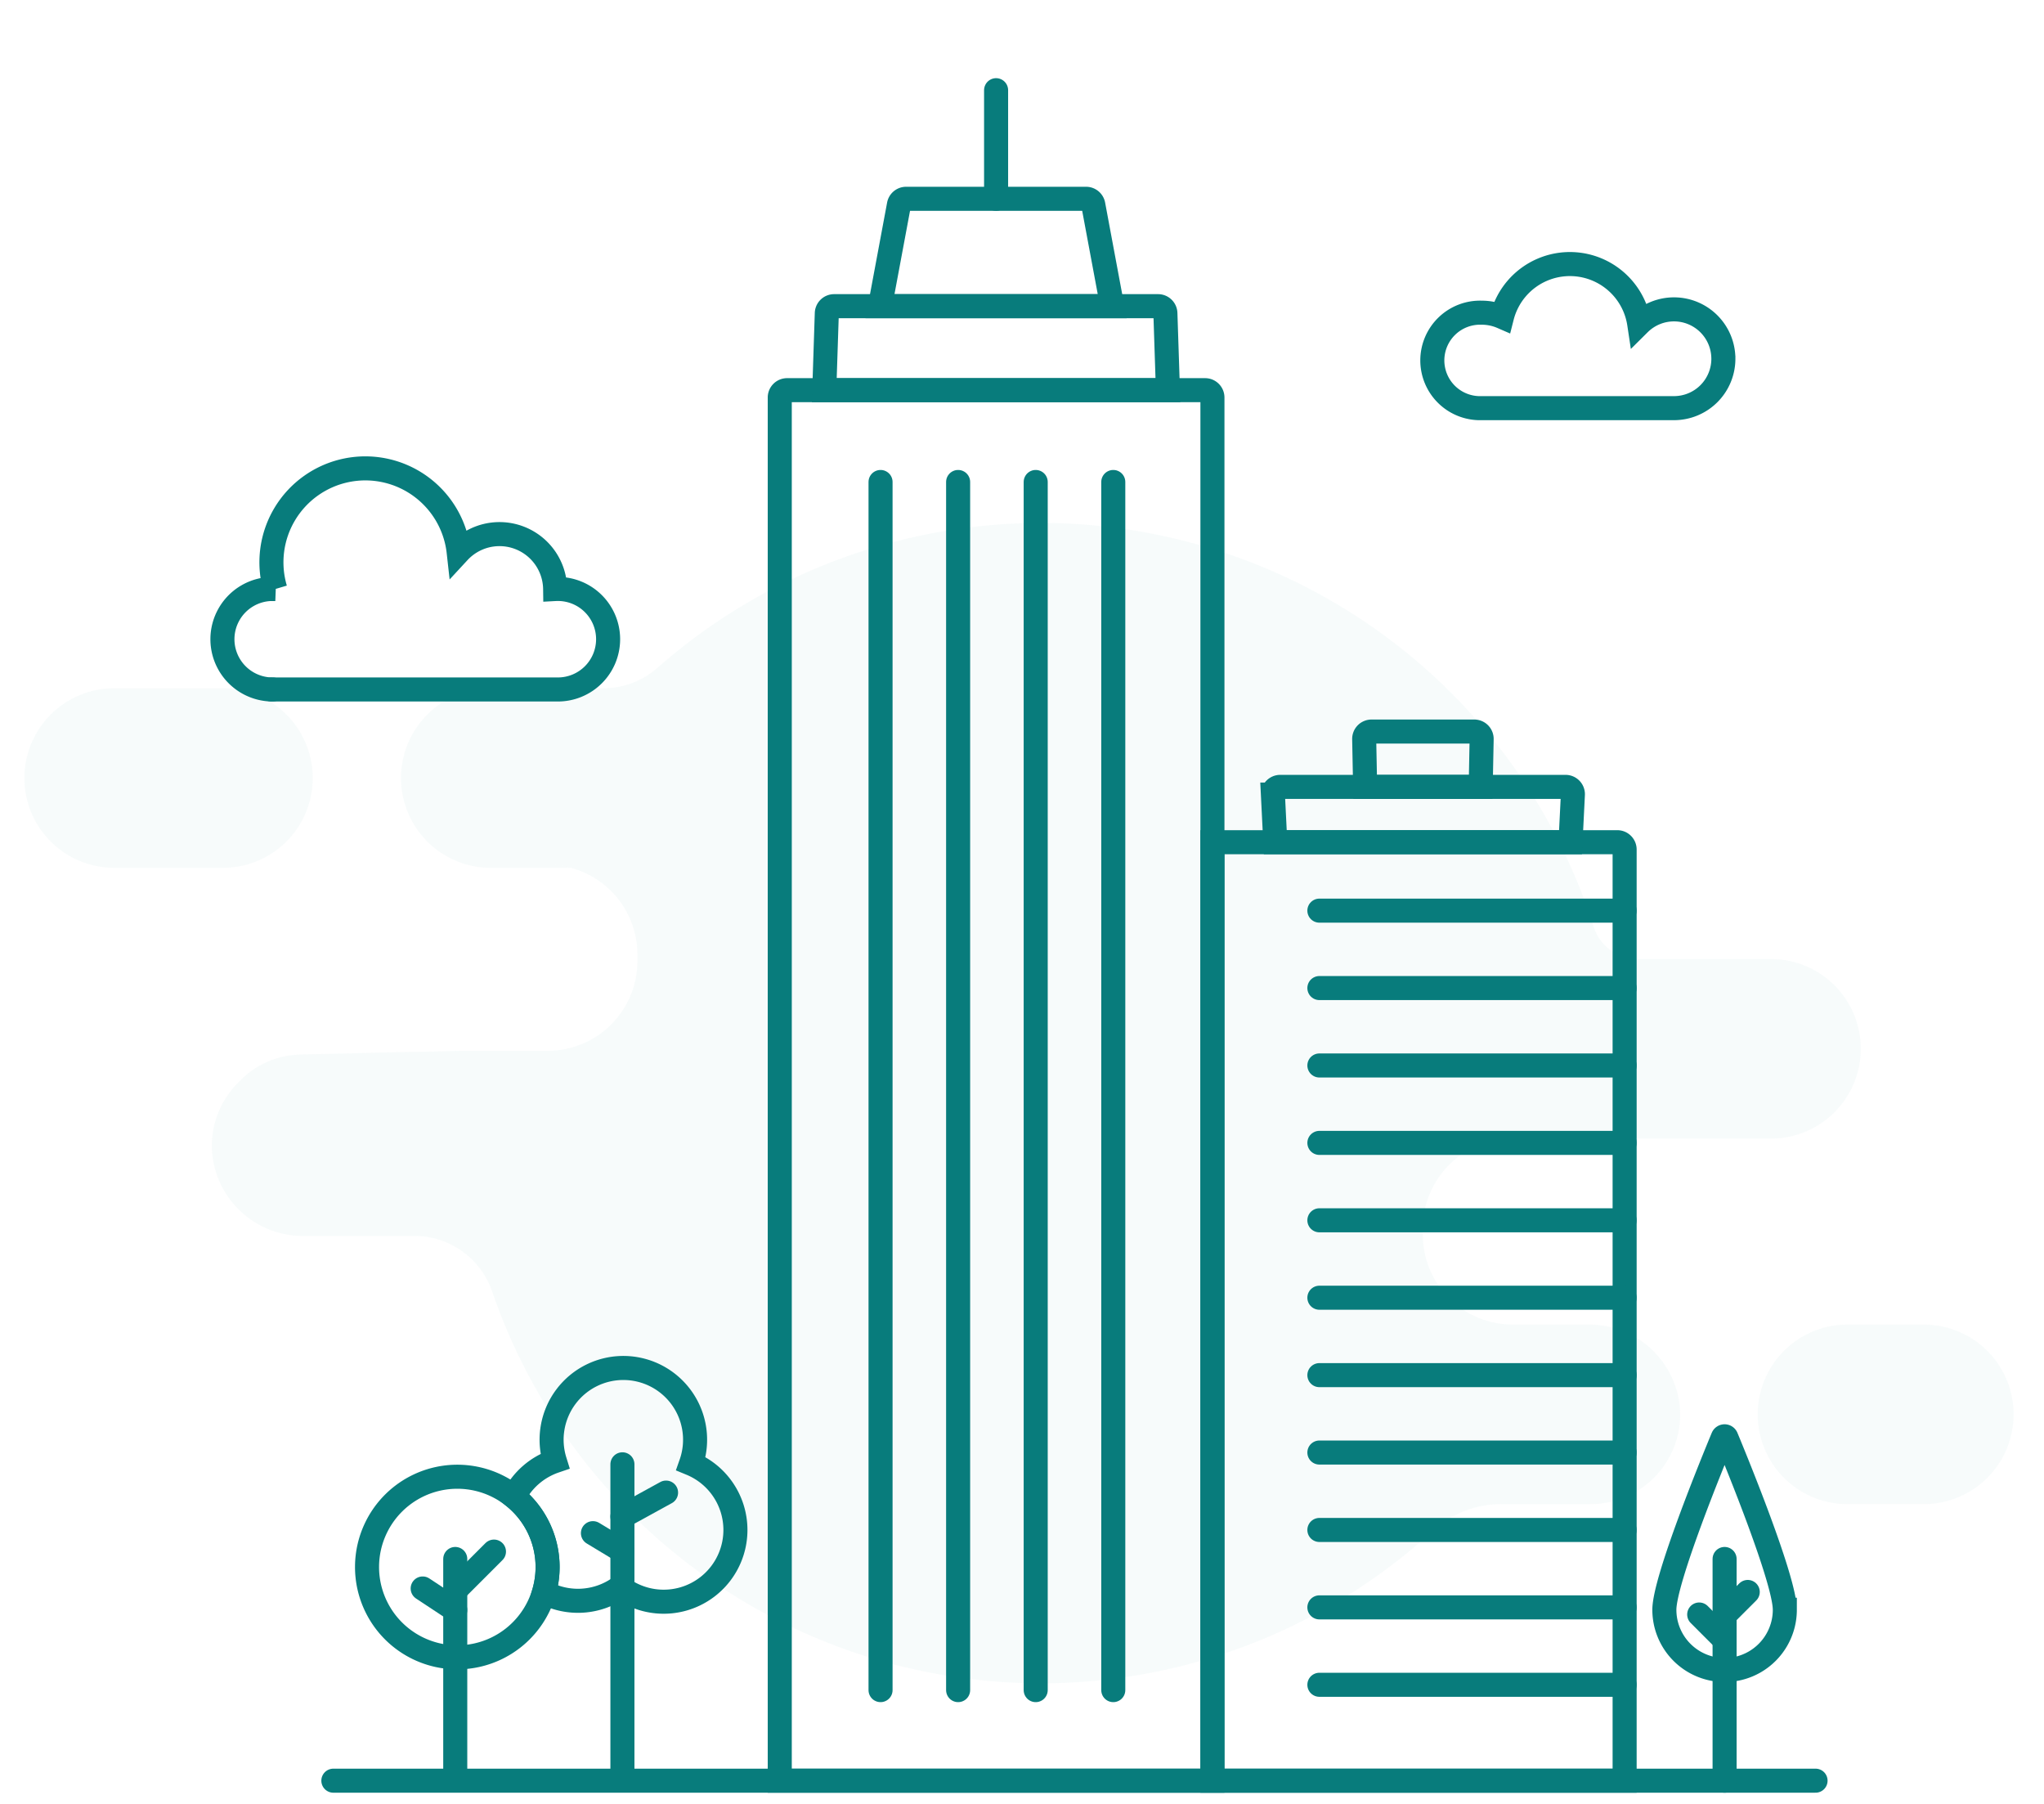 <svg xmlns="http://www.w3.org/2000/svg" width="340" height="300" viewBox="0 0 340 300">
    <path style="fill:none" d="M0 0h340v300H0z"/>
    <path data-name="Path 11281" d="M33.274 142.113H14.928a14.929 14.929 0 0 1 0-29.857h18.346a14.929 14.929 0 0 1 0 29.857" transform="translate(3.938 2.208)" style="fill:rgba(8,124,124,.1);opacity:.33"/>
    <path data-name="Path 11282" d="M139.569 161.421h-13.3a14.949 14.949 0 0 1-3.843-.5h13.3a14.949 14.949 0 0 1 3.843.5" transform="translate(-44.629 -17.097)" style="fill:rgba(8,124,124,.1);opacity:.33"/>
    <path data-name="Path 11283" d="M505.791 317.523h-12.95a14.929 14.929 0 0 1 0-29.857h12.95a14.929 14.929 0 0 1 0 29.857" transform="translate(-185.657 -67.379)" style="fill:rgba(8,124,124,.1);opacity:.33"/>
    <path data-name="Path 11285" d="M326.163 154.136a14.933 14.933 0 0 1-14.931 14.931h-42.984a14.929 14.929 0 0 0-14.931 14.925v1.08A14.931 14.931 0 0 0 268.248 200h12.614a15.146 15.146 0 0 1 15.261 14.637A14.934 14.934 0 0 1 281.2 229.86h-14.837a16.767 16.767 0 0 0-11.344 4.4 96.5 96.5 0 0 1-156.561-39.9 13.681 13.681 0 0 0-13.193-9.1H67.144a15.152 15.152 0 0 1-15.267-14.66 14.875 14.875 0 0 1 4.371-10.822 14.465 14.465 0 0 1 10.252-4.684l18.649-.453c3.354 0 7-.167 8.543-.167h14.044a14.931 14.931 0 0 0 14.931-14.931v-1.074a14.921 14.921 0 0 0-14.931-14.931h-13.3a14.929 14.929 0 0 1 3.843-29.356h18.511a13.686 13.686 0 0 0 9.225-3.412 96.507 96.507 0 0 1 155.706 43.04 7.715 7.715 0 0 0 7.338 5.4h22.174a14.929 14.929 0 0 1 14.931 14.925" transform="translate(-16.641 20.285)" style="fill:rgba(8,124,124,.1);opacity:.33"/>
    <g>
        <path data-name="Path 44" d="M1093.05 833.12h67.345a1.219 1.219 0 0 1 1.219 1.219v154.855h-68.564V833.12z" transform="translate(-891.373 -693.056)" style="stroke:#087c7c;stroke-linecap:round;stroke-width:4px;fill:none"/>
        <path data-name="Path 45" d="M1160.269 772.75h47.462a1.22 1.22 0 0 1 1.218 1.28l-.393 7.922h-49.111l-.393-7.922a1.22 1.22 0 0 1 1.217-1.28z" transform="translate(-947.314 -641.887)" style="stroke:#087c7c;stroke-linecap:round;stroke-width:4px;fill:none"/>
        <path data-name="Path 46" d="M1259.88 712.38h17.1a1.22 1.22 0 0 1 1.219 1.244l-.156 7.958h-19.225l-.155-7.958a1.219 1.219 0 0 1 1.219-1.244z" transform="translate(-1031.742 -590.717)" style="stroke:#087c7c;stroke-linecap:round;stroke-width:4px;fill:none"/>
        <path data-name="Path 47" d="M622.019 339.85h69.533a1.219 1.219 0 0 1 1.219 1.219V571.1H620.8V341.069a1.219 1.219 0 0 1 1.219-1.219z" transform="translate(-491.094 -274.961)" style="stroke:#087c7c;stroke-linecap:round;stroke-width:4px;fill:none"/>
        <path data-name="Path 48" d="M671.037 248.18h53.885a1.22 1.22 0 0 1 1.219 1.18l.419 12.793H669.4l.419-12.793a1.22 1.22 0 0 1 1.219-1.18z" transform="translate(-532.288 -197.262)" style="stroke:#087c7c;stroke-linecap:round;stroke-width:4px;fill:none"/>
        <path data-name="Path 49" d="M734.555 131.01h29.935a1.219 1.219 0 0 1 1.2 1l3.147 16.862H730.21l3.147-16.862a1.218 1.218 0 0 1 1.198-1z" transform="translate(-583.83 -97.949)" style="stroke:#087c7c;stroke-linecap:round;stroke-width:4px;fill:none"/>
        <path data-name="Line 23" transform="translate(55.451 296.138)" style="stroke:#087c7c;stroke-linecap:round;stroke-width:4px;fill:none" d="M246.549 0H0"/>
        <path data-name="Line 24" transform="translate(219.466 280.189)" style="stroke:#087c7c;stroke-linecap:round;stroke-width:4px;fill:none" d="M50.776 0H0"/>
        <path data-name="Line 25" transform="translate(219.466 267.316)" style="stroke:#087c7c;stroke-linecap:round;stroke-width:4px;fill:none" d="M50.776 0H0"/>
        <path data-name="Line 26" transform="translate(219.466 254.441)" style="stroke:#087c7c;stroke-linecap:round;stroke-width:4px;fill:none" d="M50.776 0H0"/>
        <path data-name="Line 27" transform="translate(219.466 241.566)" style="stroke:#087c7c;stroke-linecap:round;stroke-width:4px;fill:none" d="M50.776 0H0"/>
        <path data-name="Line 28" transform="translate(219.466 228.693)" style="stroke:#087c7c;stroke-linecap:round;stroke-width:4px;fill:none" d="M50.776 0H0"/>
        <path data-name="Line 29" transform="translate(219.466 215.818)" style="stroke:#087c7c;stroke-linecap:round;stroke-width:4px;fill:none" d="M50.776 0H0"/>
        <path data-name="Line 30" transform="translate(219.466 202.943)" style="stroke:#087c7c;stroke-linecap:round;stroke-width:4px;fill:none" d="M50.776 0H0"/>
        <path data-name="Line 31" transform="translate(219.466 190.07)" style="stroke:#087c7c;stroke-linecap:round;stroke-width:4px;fill:none" d="M50.776 0H0"/>
        <path data-name="Line 32" transform="translate(219.466 177.195)" style="stroke:#087c7c;stroke-linecap:round;stroke-width:4px;fill:none" d="M50.776 0H0"/>
        <path data-name="Line 33" transform="translate(219.466 164.32)" style="stroke:#087c7c;stroke-linecap:round;stroke-width:4px;fill:none" d="M50.776 0H0"/>
        <path data-name="Line 34" transform="translate(219.466 151.445)" style="stroke:#087c7c;stroke-linecap:round;stroke-width:4px;fill:none" d="M50.776 0H0"/>
        <path data-name="Line 35" transform="translate(146.471 80.156)" style="stroke:#087c7c;stroke-linecap:round;stroke-width:4px;fill:none" d="M0 0v200.92"/>
        <path data-name="Line 36" transform="translate(159.375 80.156)" style="stroke:#087c7c;stroke-linecap:round;stroke-width:4px;fill:none" d="M0 0v200.92"/>
        <path data-name="Line 37" transform="translate(172.279 80.156)" style="stroke:#087c7c;stroke-linecap:round;stroke-width:4px;fill:none" d="M0 0v200.92"/>
        <path data-name="Line 38" transform="translate(185.183 80.156)" style="stroke:#087c7c;stroke-linecap:round;stroke-width:4px;fill:none" d="M0 0v200.92"/>
        <path data-name="Line 39" transform="translate(165.691 15)" style="stroke:#087c7c;stroke-linecap:round;stroke-width:4px;fill:none" d="M0 0v18.061"/>
        <path data-name="Line 40" transform="translate(286.87 259.266)" style="stroke:#087c7c;stroke-linecap:round;stroke-width:4px;fill:none" d="M0 0v36.872"/>
        <path data-name="Line 41" transform="translate(286.836 264.752)" style="stroke:#087c7c;stroke-linecap:round;stroke-width:4px;fill:none" d="M3.885 0 0 3.885"/>
        <path data-name="Line 42" transform="translate(282.645 268.501)" style="stroke:#087c7c;stroke-linecap:round;stroke-width:4px;fill:none" d="m0 0 4.208 4.208"/>
        <path data-name="Line 43" transform="translate(103.534 243.523)" style="stroke:#087c7c;stroke-linecap:round;stroke-width:4px;fill:none" d="M0 0v52.138"/>
        <path data-name="Line 44" transform="translate(103.534 248.226)" style="stroke:#087c7c;stroke-linecap:round;stroke-width:4px;fill:none" d="M7.259 0 0 3.987"/>
        <path data-name="Line 45" transform="translate(98.627 254.973)" style="stroke:#087c7c;stroke-linecap:round;stroke-width:4px;fill:none" d="m0 0 4.907 2.964"/>
        <path data-name="Line 46" transform="translate(75.727 259.266)" style="stroke:#087c7c;stroke-linecap:round;stroke-width:4px;fill:none" d="M0 0v36.395"/>
        <path data-name="Line 47" transform="translate(75.727 258.039)" style="stroke:#087c7c;stroke-linecap:round;stroke-width:4px;fill:none" d="M6.44 0 0 6.44"/>
        <path data-name="Line 48" transform="translate(70.309 264.173)" style="stroke:#087c7c;stroke-linecap:round;stroke-width:4px;fill:none" d="m0 0 5.418 3.578"/>
        <path data-name="Path 50" d="M200.381 1540.594a15.017 15.017 0 1 1-5.6-11.7 15 15 0 0 1 5.6 11.7z" transform="translate(-109.293 -1279.985)" style="stroke:#087c7c;stroke-linecap:round;stroke-width:4px;fill:none"/>
        <path data-name="Path 51" d="M367.486 1433.73a11.934 11.934 0 0 1-19.164 9.495 11.94 11.94 0 0 1-12.674.869 15.031 15.031 0 0 0-5.008-15.891 11.975 11.975 0 0 1 6.811-5.924 11.933 11.933 0 1 1 22.645.415 11.937 11.937 0 0 1 7.39 11.037z" transform="translate(-245.155 -1179.29)" style="stroke:#087c7c;stroke-linecap:round;stroke-width:4px;fill:none"/>
        <path data-name="Path 52" d="M1606.356 1510.271c0-4.97-8.083-24.687-9.728-28.651a.314.314 0 0 0-.581 0c-1.646 3.962-9.728 23.682-9.728 28.651a10.019 10.019 0 0 0 20.038 0z" transform="translate(-1309.468 -1242.559)" style="stroke:#087c7c;stroke-linecap:round;stroke-width:4px;fill:none"/>
        <path data-name="Path 53" d="M76.653 453.736a8.36 8.36 0 0 1-8.359 8.359H20.858a8.358 8.358 0 0 1 0-16.717c.146 0 .293 0 .437.011a15.62 15.62 0 1 1 30.5-6.162 9.255 9.255 0 0 1 16.048 6.163c.148-.008.3-.012.447-.012a8.358 8.358 0 0 1 8.363 8.358z" transform="translate(24.5 -347.431)" style="stroke:#087c7c;stroke-linecap:round;stroke-width:4px;fill:none"/>
        <path data-name="Line 49" transform="translate(45.16 114.664)" style="stroke:#087c7c;stroke-linecap:round;stroke-width:4px;fill:none" d="M.198 0H0"/>
        <path data-name="Path 54" d="M1381.523 217.995a8.213 8.213 0 0 1-8.213 8.214h-31.977a7.942 7.942 0 1 1 0-15.874 8.416 8.416 0 0 1 3.365.695 11.657 11.657 0 0 1 22.824 1.138 8.213 8.213 0 0 1 14 5.826z" transform="translate(-1094.856 -158.332)" style="stroke:#087c7c;stroke-linecap:round;stroke-width:4px;fill:none"/>
    </g>
</svg>
